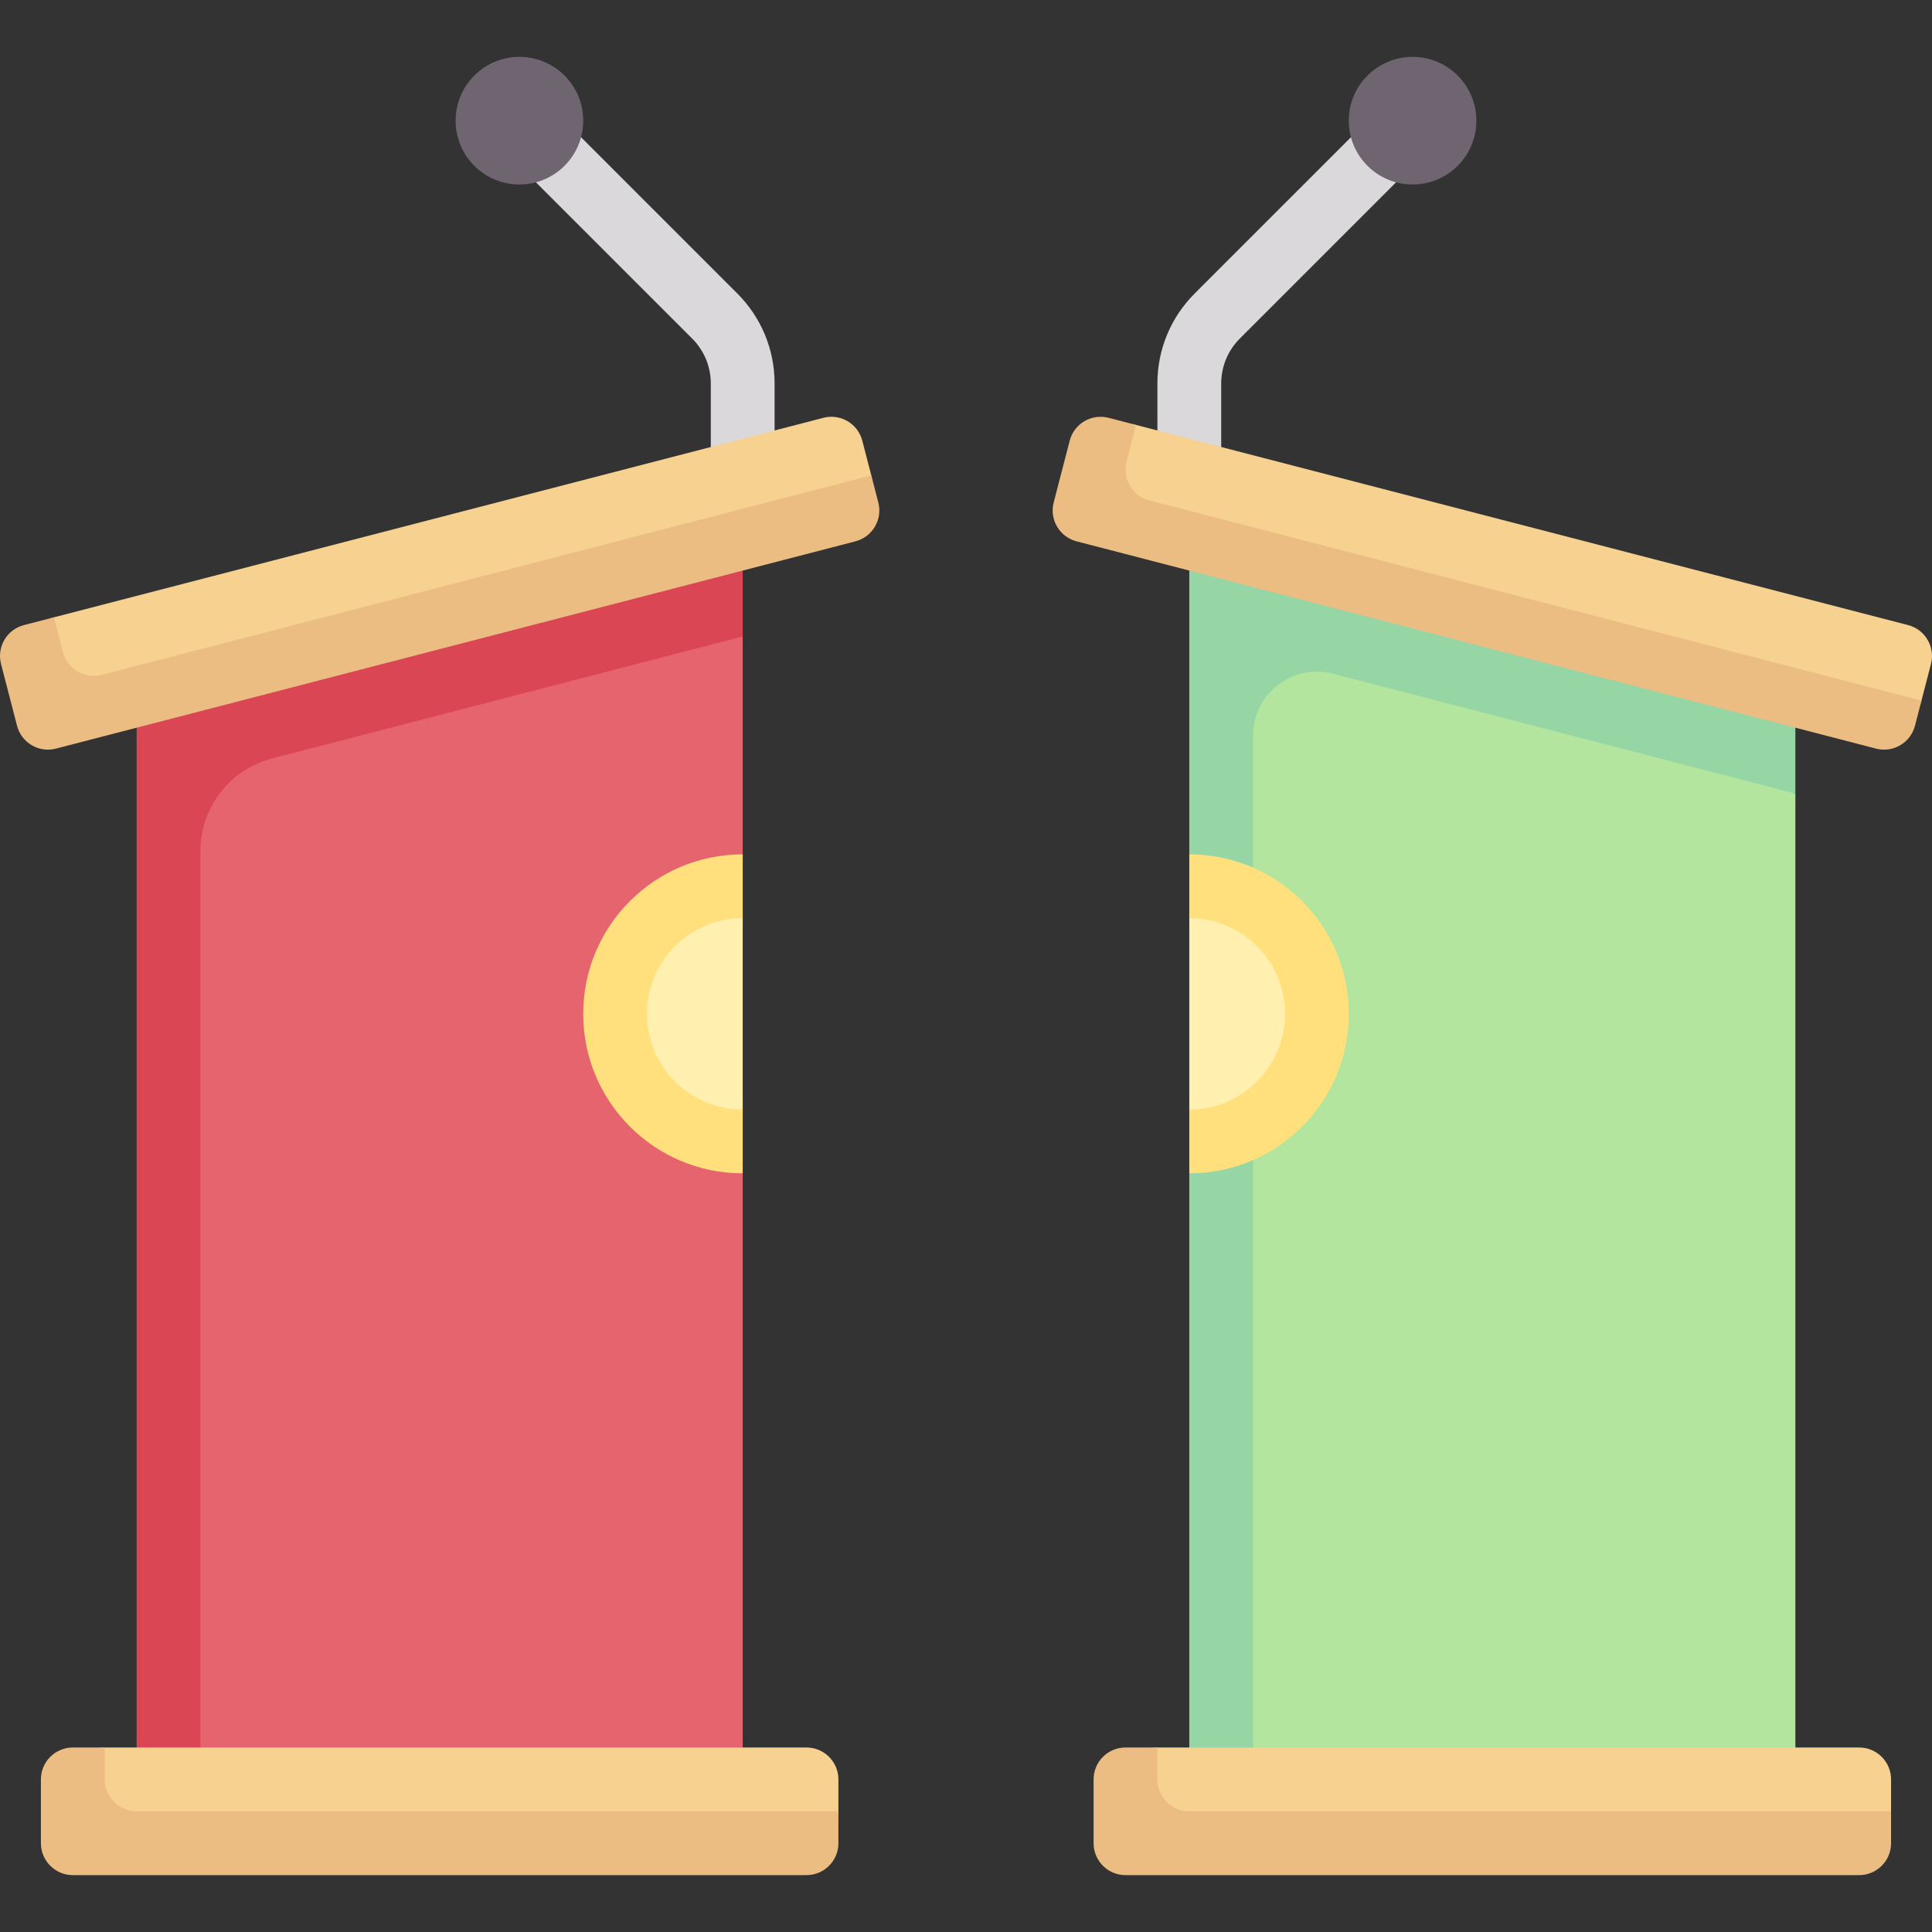 <svg id="Capa_1" enable-background="new 0 0 512 512" height="512" viewBox="0 0 512 512" width="512" xmlns="http://www.w3.org/2000/svg"><rect x="0" y="0" width="512" height="512" fill="#333333" stroke="none"/><g><path d="m196.825 133.424c-4.673 0-8.454-3.785-8.454-8.454v-23.309c0-4.512-1.758-8.759-4.953-11.958l-51.745-51.745c-3.302-3.302-3.302-8.652 0-11.954s8.652-3.302 11.954 0l51.745 51.745c6.39 6.394 9.906 14.884 9.906 23.912v23.309c.001 4.669-3.78 8.454-8.453 8.454z" fill="#dad8db"/><path d="m196.825 471.565h-151.825v-287.42l151.825-15.476v57.744l-25.36 42.267 25.36 42.268z" fill="#e5646e"/><path d="m196.825 141.877-160.617 42.268v287.42h16.907v-246.014c0-11.555 7.811-21.649 18.996-24.549l124.714-32.333z" fill="#db4655"/><path d="m213.732 488.472h-185.977c-4.669 0-8.454-3.785-8.454-8.454v-8.454c0-4.669 3.785-8.454 8.454-8.454h185.978c4.669 0 8.454 3.785 8.454 8.454v8.454c-.001 4.669-3.786 8.454-8.455 8.454z" fill="#f6d190"/><path d="m10.606 183.084-2.381-9.184c-1.172-4.519 1.542-9.133 6.061-10.305l203.927-52.87c4.519-1.172 9.133 1.542 10.304 6.061l2.381 9.184c1.172 4.519-1.542 9.133-6.061 10.305l-203.927 52.87c-4.518 1.172-9.132-1.541-10.304-6.061z" fill="#f6d190"/><circle cx="137.651" cy="31.982" fill="#6f6571" r="16.907"/><path d="m154.558 268.68c0 23.344 18.924 42.268 42.268 42.268v-16.907l-25.361-25.361 25.361-25.36v-16.907c-23.344 0-42.268 18.924-42.268 42.267z" fill="#ffe07d"/><path d="m36.208 480.018c-4.669 0-8.454-3.785-8.454-8.454v-8.454h-8.454c-4.669 0-8.454 3.785-8.454 8.454v16.907c0 4.668 3.785 8.454 8.454 8.454h194.431c4.669 0 8.454-3.785 8.454-8.454v-8.454h-185.977z" fill="#ecbd83"/><path d="m230.899 125.971-203.926 52.87c-4.519 1.172-9.133-1.542-10.305-6.062l-2.381-9.184-7.953 2.062c-4.519 1.172-7.233 5.785-6.062 10.305l4.243 16.366c1.172 4.519 5.785 7.233 10.305 6.062l211.88-54.932c4.519-1.172 7.233-5.785 6.062-10.305z" fill="#ecbd83"/><path d="m171.465 268.68c0 14.006 11.354 25.361 25.361 25.361v-50.721c-14.007 0-25.361 11.354-25.361 25.36z" fill="#fff0af"/><path d="m315.175 133.424c4.673 0 8.454-3.785 8.454-8.454v-23.309c0-4.512 1.758-8.759 4.953-11.958l51.745-51.745c3.302-3.302 3.302-8.652 0-11.954s-8.652-3.302-11.954 0l-51.745 51.746c-6.39 6.394-9.906 14.884-9.906 23.912v23.309c-.001 4.668 3.78 8.453 8.453 8.453z" fill="#dad8db"/><path d="m323.667 471.565h152.125v-261.254l-152.125-68.434z" fill="#b3e59f"/><path d="m315.175 471.565h16.907v-276.663c0-11.06 10.444-19.142 21.15-16.366l122.56 31.774v-26.165l-160.617-42.268v84.536l25.361 42.267-25.361 42.268z" fill="#95d6a4"/><path d="m492.699 488.472h-185.978c-4.669 0-8.454-3.785-8.454-8.454v-8.454c0-4.669 3.785-8.454 8.454-8.454h185.978c4.669 0 8.454 3.785 8.454 8.454v8.454c-.001 4.669-3.786 8.454-8.454 8.454z" fill="#f6d190"/><path d="m509.213 185.662 2.515-9.701c1.172-4.519-1.542-9.133-6.061-10.305l-204.611-53.048c-4.519-1.172-9.133 1.542-10.304 6.061l-2.515 9.701c-1.172 4.519 1.542 9.133 6.061 10.305l204.611 53.048c4.518 1.173 9.132-1.541 10.304-6.061z" fill="#f6d190"/><circle cx="374.349" cy="31.982" fill="#6f6571" r="16.907"/><path d="m357.442 268.68c0 23.344-18.924 42.268-42.268 42.268v-16.907l25.361-25.361-25.361-25.36v-16.907c23.344 0 42.268 18.923 42.268 42.267z" fill="#ffe07d"/><path d="m315.175 480.018c-4.669 0-8.454-3.785-8.454-8.454v-8.454h-8.454c-4.669 0-8.454 3.785-8.454 8.454v16.907c0 4.668 3.785 8.454 8.454 8.454h194.431c4.669 0 8.454-3.785 8.454-8.454v-8.454h-185.977z" fill="#ecbd83"/><path d="m340.535 268.68c0 14.006-11.354 25.361-25.361 25.361v-50.721c14.007 0 25.361 11.354 25.361 25.36z" fill="#fff0af"/><path d="m304.602 132.615c-4.519-1.172-7.233-5.785-6.062-10.304l2.515-9.701-7.268-1.884c-4.519-1.171-9.133 1.542-10.305 6.062l-4.243 16.367c-1.172 4.519 1.542 9.133 6.062 10.305l211.879 54.931c4.519 1.172 9.133-1.542 10.305-6.062l1.728-6.666z" fill="#ecbd83"/></g></svg>